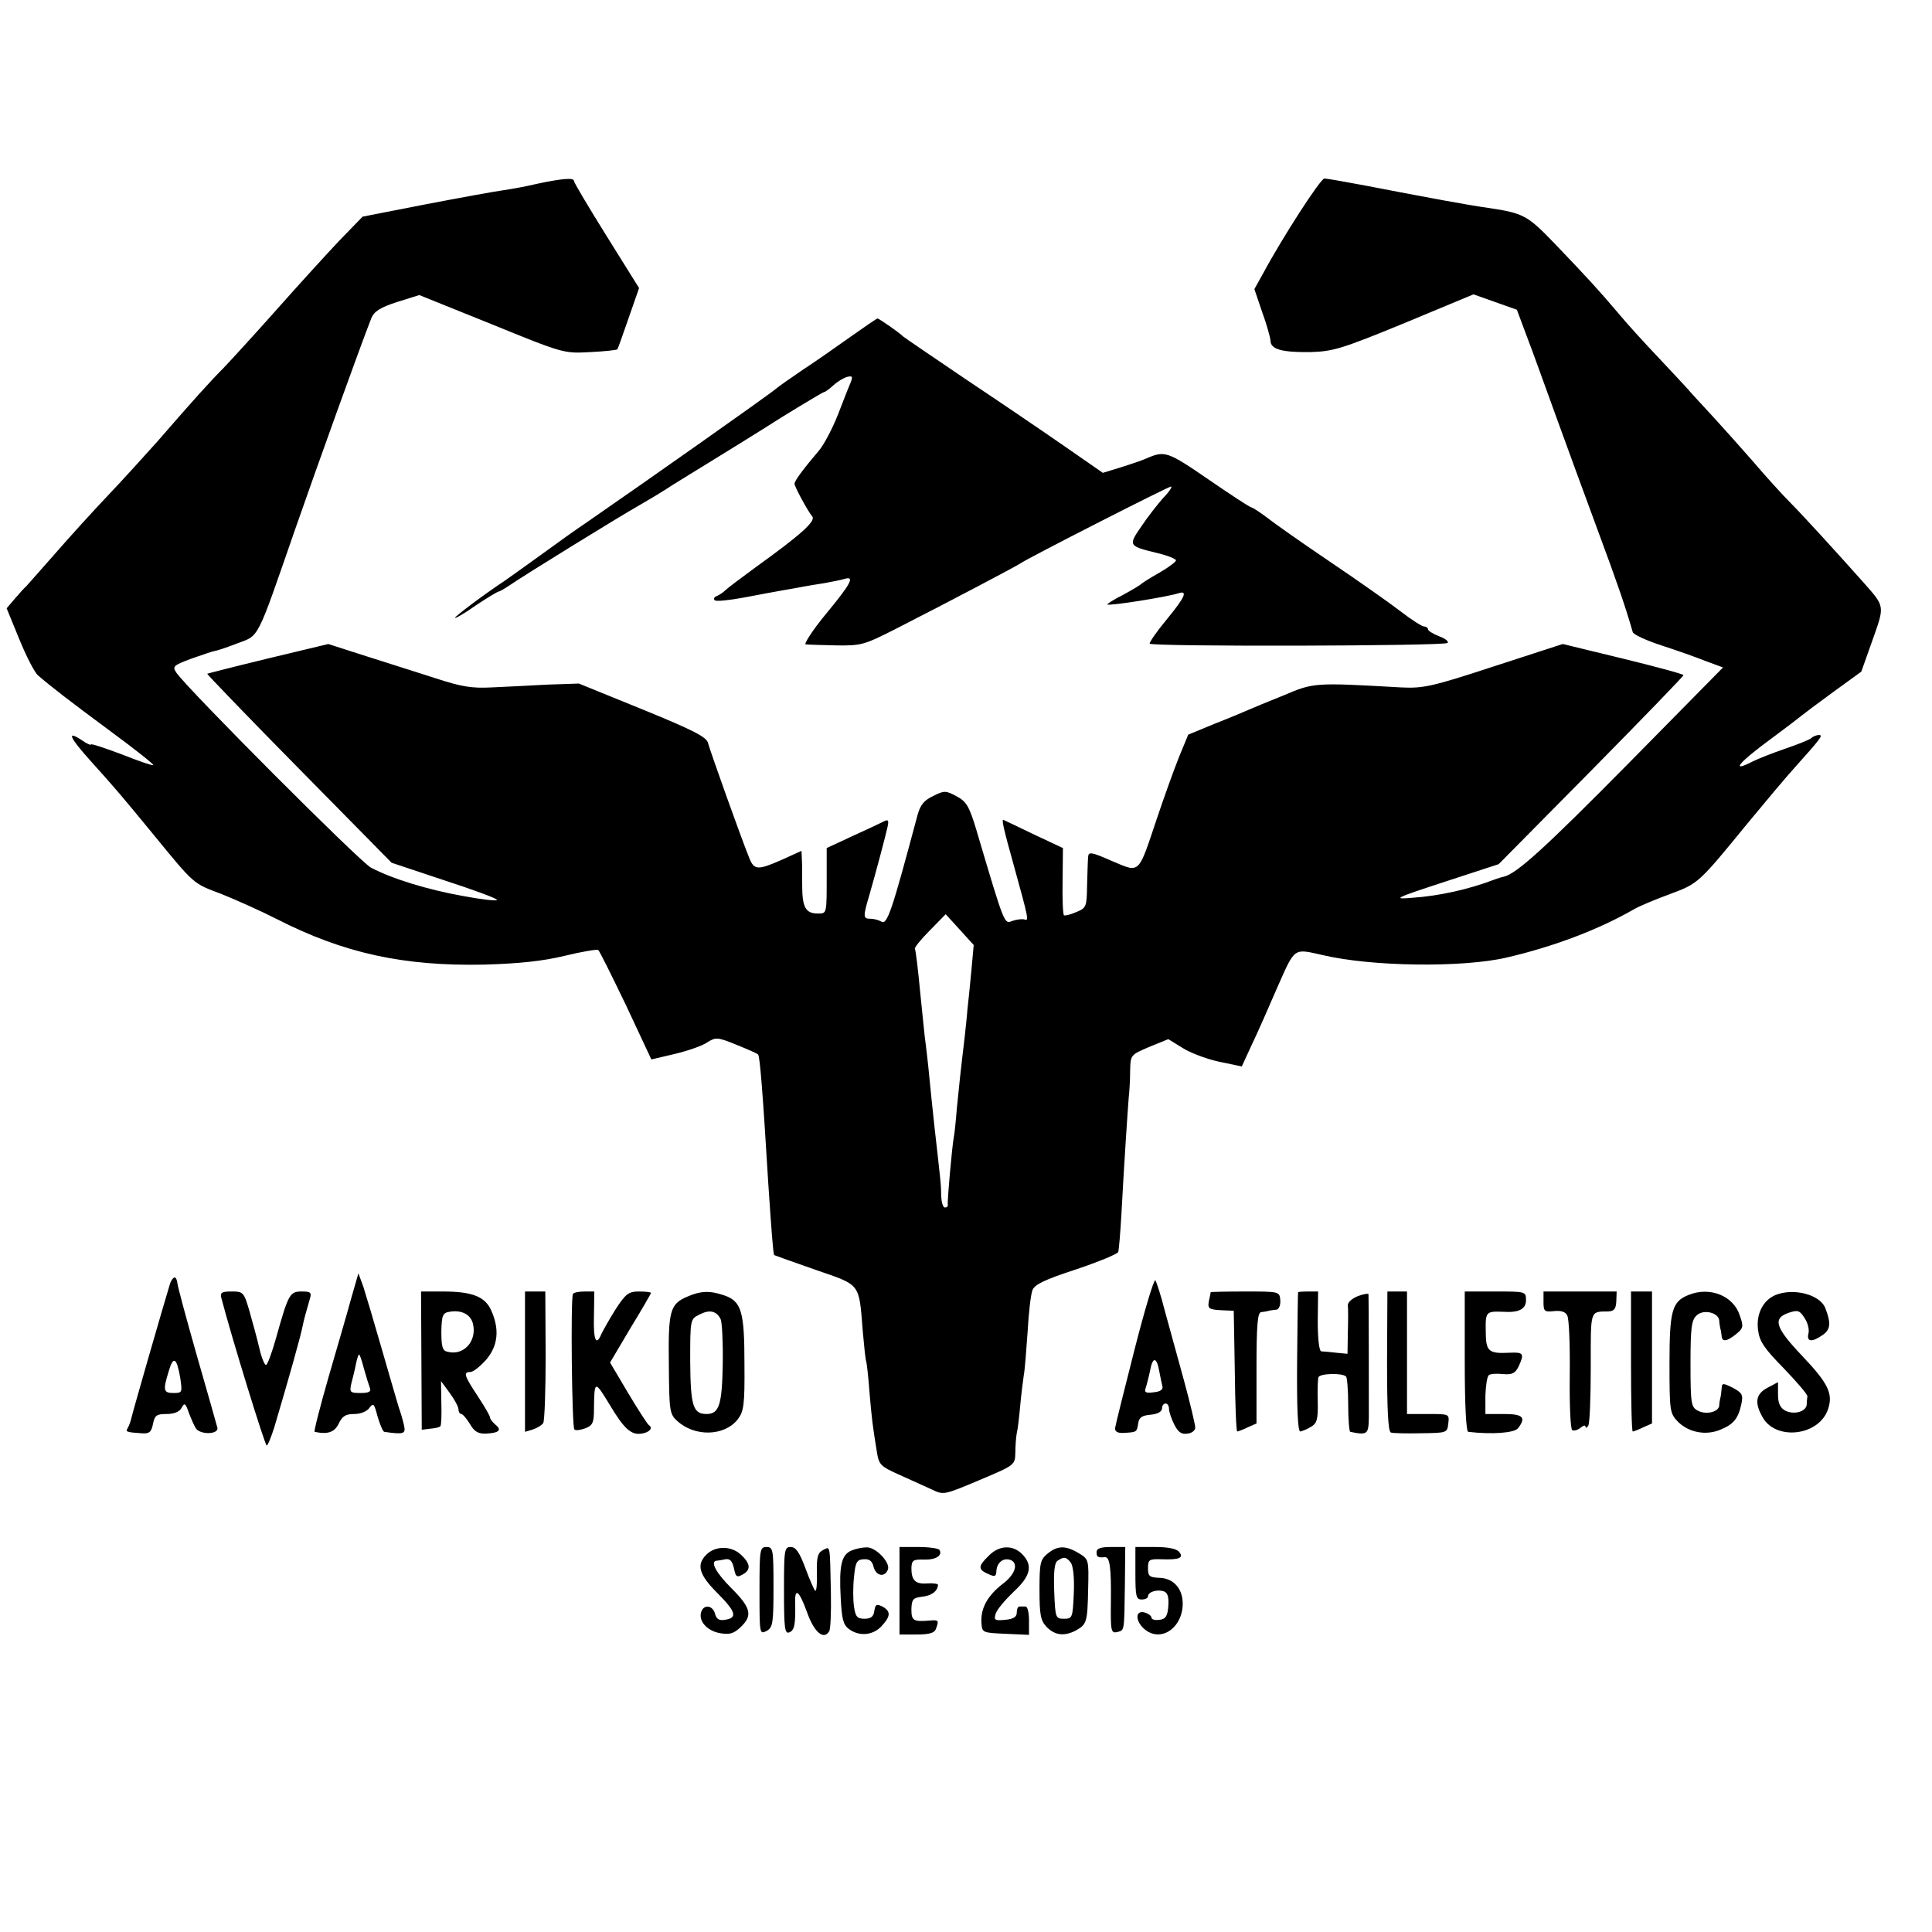 <?xml version="1.0" standalone="no"?>
<!DOCTYPE svg PUBLIC "-//W3C//DTD SVG 20010904//EN"
 "http://www.w3.org/TR/2001/REC-SVG-20010904/DTD/svg10.dtd">
<svg version="1.0" xmlns="http://www.w3.org/2000/svg"
 width="552pt" height="552pt" viewBox="0 0 552 552"
 preserveAspectRatio="xMidYMid meet">
<g transform="translate(0,552) scale(0.1,-0.1)"
fill="#000000" stroke="none">
<path d="M1535 4995 c-33 -8 -78 -16 -100 -19 -22 -3 -121 -21 -220 -40 l-179
-35 -66 -68 c-36 -38 -117 -127 -180 -198 -63 -71 -131 -145 -150 -165 -37
-37 -86 -91 -190 -211 -36 -40 -99 -110 -141 -154 -42 -44 -109 -118 -150
-165 -41 -47 -79 -89 -84 -95 -6 -5 -21 -22 -33 -36 l-23 -27 36 -88 c20 -49
44 -96 54 -104 37 -32 90 -73 209 -161 68 -50 122 -93 120 -95 -3 -2 -43 12
-91 31 -48 18 -87 31 -87 28 0 -3 -12 2 -26 12 -44 29 -37 10 23 -57 73 -81
90 -101 186 -218 113 -138 109 -134 189 -164 40 -16 112 -48 159 -72 192 -98
363 -135 594 -130 99 3 166 10 228 25 49 12 92 19 96 17 4 -3 39 -74 80 -159
l72 -154 68 16 c37 9 78 23 92 33 24 15 29 15 83 -7 32 -13 60 -25 62 -28 5
-5 13 -102 29 -367 9 -134 14 -203 17 -206 2 -1 55 -20 118 -42 130 -45 124
-36 135 -175 4 -45 8 -84 10 -87 1 -3 6 -41 9 -85 7 -81 9 -97 21 -171 6 -39
10 -43 63 -67 31 -14 73 -33 93 -42 35 -17 35 -17 137 26 102 43 102 43 103
79 0 19 2 44 4 55 3 11 7 47 10 80 3 33 8 71 10 85 3 14 7 69 11 124 3 54 9
108 14 120 6 16 35 30 124 59 65 22 119 44 121 50 2 7 6 55 9 107 7 132 18
299 21 335 2 17 4 51 4 76 1 45 1 45 55 68 l54 22 39 -24 c21 -14 68 -32 104
-40 l67 -14 28 61 c16 33 49 108 74 166 51 115 45 110 130 91 140 -33 399 -36
524 -7 134 31 264 80 366 139 14 8 59 27 100 42 83 31 82 30 225 205 52 63
111 133 131 155 77 86 84 95 71 95 -7 0 -17 -4 -22 -9 -6 -5 -39 -18 -74 -30
-35 -12 -76 -28 -92 -36 -68 -35 -42 -4 55 67 39 29 76 57 83 63 6 5 47 36 91
68 l80 58 32 90 c35 99 36 95 -25 164 -72 81 -174 193 -210 229 -23 23 -70 75
-105 116 -36 41 -84 95 -107 120 -23 25 -54 59 -69 75 -14 17 -59 64 -98 106
-39 41 -90 97 -113 125 -55 65 -90 103 -181 198 -78 81 -89 87 -190 102 -51 7
-166 28 -352 64 -58 11 -110 20 -116 20 -11 0 -119 -167 -175 -271 l-25 -45
22 -65 c13 -35 23 -72 24 -82 0 -25 32 -34 114 -33 65 2 89 9 269 83 l197 82
62 -22 62 -22 28 -75 c16 -41 53 -145 84 -230 31 -85 84 -231 119 -325 53
-143 79 -217 100 -291 2 -7 39 -24 82 -38 43 -14 100 -34 127 -45 l49 -18
-269 -273 c-239 -242 -321 -317 -358 -325 -6 -1 -18 -5 -26 -8 -73 -28 -159
-47 -234 -52 -58 -5 -54 -2 93 46 l153 50 264 267 c145 147 264 270 264 273 0
3 -78 24 -172 47 l-173 42 -197 -64 c-180 -59 -202 -63 -266 -60 -247 14 -248
14 -335 -23 -45 -18 -91 -37 -102 -42 -11 -5 -54 -23 -95 -39 l-75 -31 -26
-63 c-14 -35 -43 -115 -64 -178 -54 -161 -47 -154 -128 -120 -59 26 -67 27
-68 12 -1 -9 -2 -46 -3 -81 -1 -62 -2 -65 -31 -77 -16 -7 -32 -11 -35 -9 -3 2
-5 46 -4 97 l1 95 -81 38 c-45 22 -84 40 -88 42 -7 4 -4 -13 32 -142 39 -141
40 -147 27 -142 -7 2 -22 0 -34 -4 -24 -9 -21 -18 -104 262 -20 66 -28 79 -56
94 -30 16 -35 17 -66 1 -26 -12 -37 -25 -45 -53 -74 -277 -87 -317 -104 -306
-7 4 -21 8 -30 8 -22 0 -23 4 -4 68 21 73 46 168 52 195 4 19 2 22 -13 14 -10
-5 -50 -24 -90 -42 l-71 -33 0 -76 c0 -114 1 -111 -26 -111 -34 0 -44 18 -44
80 0 30 0 65 -1 77 l-1 22 -55 -25 c-70 -31 -80 -30 -94 4 -25 62 -113 309
-118 329 -4 17 -40 36 -187 96 l-182 74 -90 -3 c-49 -3 -120 -6 -159 -8 -57
-3 -87 2 -160 26 -49 16 -139 44 -198 63 l-109 35 -171 -41 c-95 -23 -173 -43
-175 -44 -1 -1 116 -123 262 -271 l265 -269 150 -50 c83 -27 151 -52 151 -56
0 -4 -44 1 -97 11 -101 18 -202 49 -263 81 -31 16 -521 507 -556 557 -12 18
-9 21 45 41 32 11 61 21 64 21 4 0 32 9 63 21 66 25 55 3 166 323 68 195 185
520 219 607 8 19 24 30 73 46 l64 20 206 -83 c206 -84 207 -84 282 -80 42 2
77 6 78 8 1 1 16 42 32 89 l30 86 -93 149 c-51 82 -93 152 -93 157 0 10 -34 7
-105 -8z m1240 -2252 c-4 -43 -9 -91 -11 -108 -1 -16 -5 -52 -8 -80 -12 -100
-15 -131 -22 -200 -3 -38 -7 -77 -9 -85 -5 -27 -19 -185 -17 -192 1 -5 -3 -8
-8 -8 -6 0 -10 15 -11 33 0 33 -2 46 -19 197 -5 47 -12 112 -15 145 -3 33 -8
74 -10 91 -3 17 -9 85 -16 150 -6 65 -13 121 -15 123 -2 3 16 26 42 52 l46 47
40 -44 40 -44 -7 -77z"/>
<path d="M2429 4557 c-41 -29 -102 -72 -136 -94 -34 -23 -68 -47 -75 -53 -18
-16 -373 -266 -541 -382 -27 -18 -86 -60 -131 -93 -46 -33 -93 -67 -105 -75
-59 -39 -141 -101 -141 -105 0 -3 27 12 59 35 33 22 63 40 66 40 3 0 18 9 33
19 39 27 308 193 368 227 28 16 61 36 75 45 13 9 67 42 119 74 52 32 148 91
212 132 65 40 120 73 123 73 3 0 15 9 26 19 12 11 29 21 39 24 16 4 17 1 10
-17 -5 -11 -21 -52 -36 -91 -15 -38 -39 -84 -53 -101 -46 -54 -71 -88 -71 -96
0 -8 37 -77 51 -94 10 -13 -33 -52 -161 -144 -41 -30 -81 -60 -87 -66 -7 -7
-18 -14 -25 -17 -7 -2 -10 -8 -6 -12 4 -4 42 0 85 8 43 8 94 18 113 21 19 3
45 8 56 10 12 2 39 7 60 10 22 4 47 9 57 12 30 9 19 -13 -53 -100 -39 -47 -64
-87 -58 -87 7 -1 47 -2 88 -3 71 -1 80 2 165 45 163 83 350 182 360 189 17 13
423 220 431 220 4 0 -5 -15 -22 -32 -16 -18 -45 -55 -63 -82 -38 -55 -37 -56
45 -76 30 -7 54 -17 54 -21 0 -4 -21 -20 -47 -35 -27 -15 -50 -30 -53 -33 -3
-3 -26 -17 -52 -31 -26 -13 -46 -26 -44 -27 5 -5 174 22 203 32 28 9 18 -12
-32 -73 -30 -36 -52 -68 -50 -71 5 -9 842 -7 851 2 4 4 -7 13 -24 19 -18 7
-32 16 -32 20 0 4 -5 8 -11 8 -6 0 -36 19 -67 43 -31 24 -122 88 -202 142 -80
54 -161 111 -181 127 -20 15 -40 28 -43 28 -4 0 -59 36 -123 80 -118 81 -125
83 -178 60 -11 -5 -43 -16 -72 -25 l-52 -16 -108 75 c-59 41 -187 128 -283
192 -96 65 -177 120 -180 123 -7 8 -68 51 -73 51 -2 0 -37 -24 -78 -53z"/>
<path d="M1003 1809 c-11 -41 -41 -143 -65 -226 -24 -84 -42 -154 -39 -154 38
-8 57 -1 69 24 10 21 20 27 44 27 18 0 36 7 43 17 12 16 14 13 24 -25 7 -23
15 -42 19 -43 57 -8 62 -6 56 20 -3 14 -10 37 -15 51 -4 14 -26 88 -48 165
-22 77 -46 157 -53 179 l-14 38 -21 -73z m37 -200 c6 -22 14 -47 17 -55 4 -10
-3 -14 -27 -14 -30 0 -32 2 -26 28 4 15 10 39 13 55 3 15 7 27 9 27 2 0 8 -18
14 -41z"/>
<path d="M486 1853 c-19 -62 -108 -371 -111 -386 -2 -9 -7 -22 -10 -27 -7 -11
-4 -12 38 -15 24 -2 29 3 34 26 5 25 10 29 39 29 21 0 37 6 43 18 8 15 11 13
20 -13 6 -16 15 -37 20 -45 11 -20 67 -19 62 1 -2 8 -28 100 -58 204 -30 105
-55 198 -56 208 -1 9 -4 17 -8 17 -4 0 -10 -8 -13 -17z m29 -270 c6 -41 6 -43
-19 -43 -29 0 -31 7 -14 62 13 45 23 40 33 -19z"/>
<path d="M3241 1662 c-29 -114 -54 -214 -55 -222 -1 -10 7 -15 24 -14 38 2 38
2 42 27 2 17 11 23 36 25 20 2 32 9 32 18 0 8 5 14 10 14 6 0 10 -7 10 -15 0
-9 7 -29 15 -45 11 -22 21 -29 38 -26 12 1 22 9 22 17 0 8 -14 68 -32 134 -18
66 -43 156 -55 200 -11 44 -24 83 -27 87 -4 4 -31 -86 -60 -200z m71 -59 c3
-16 7 -35 9 -43 3 -10 -5 -16 -25 -18 -22 -3 -27 0 -23 11 3 9 9 32 13 51 7
40 19 40 26 -1z"/>
<path d="M632 1813 c30 -115 125 -423 130 -423 3 0 13 24 22 53 40 135 75 258
81 290 4 19 8 33 20 75 6 19 3 22 -23 22 -34 0 -38 -7 -73 -132 -12 -43 -25
-78 -29 -78 -4 0 -13 21 -19 48 -6 26 -19 73 -28 105 -16 55 -18 57 -51 57
-28 0 -33 -3 -30 -17z"/>
<path d="M1204 1633 l1 -198 24 3 c14 1 27 4 29 7 3 2 4 32 3 67 l-1 62 25
-34 c14 -19 25 -40 25 -47 0 -7 4 -13 8 -13 4 0 15 -13 25 -29 12 -21 23 -28
46 -27 37 2 46 10 26 26 -8 7 -15 16 -15 20 0 5 -16 32 -35 61 -39 59 -42 69
-21 69 8 0 28 16 45 35 34 40 39 87 14 142 -18 39 -55 53 -138 53 l-62 0 1
-197z m147 106 c13 -50 -26 -94 -73 -81 -14 3 -17 15 -17 58 1 46 4 53 23 56
34 6 60 -7 67 -33z"/>
<path d="M1500 1629 l0 -200 23 7 c12 4 25 12 29 18 4 6 7 93 7 193 l-1 183
-29 0 -29 0 0 -201z"/>
<path d="M1637 1823 c-7 -12 -3 -381 4 -387 3 -4 17 -2 31 3 21 8 25 16 25 53
1 85 2 85 44 16 41 -69 62 -89 92 -84 22 3 34 16 21 24 -5 4 -32 46 -60 93
l-51 86 58 98 c33 54 59 99 59 101 0 2 -15 4 -34 4 -30 0 -38 -6 -68 -52 -18
-29 -36 -61 -40 -70 -15 -36 -23 -16 -21 52 l1 70 -28 0 c-16 0 -31 -3 -33 -7z"/>
<path d="M1963 1815 c-49 -21 -54 -41 -52 -194 1 -130 2 -141 23 -160 50 -47
136 -45 174 4 17 22 20 41 19 157 0 150 -8 180 -58 197 -41 14 -67 13 -106 -4z
m96 -64 c4 -9 7 -66 6 -128 -2 -116 -10 -143 -46 -143 -39 0 -46 23 -47 150 0
120 0 121 26 134 29 15 49 11 61 -13z"/>
<path d="M3459 1828 c0 -2 -2 -13 -5 -25 -4 -23 -1 -25 46 -27 l25 -1 3 -172
c1 -95 4 -173 7 -173 2 0 16 5 30 12 l25 11 0 159 c0 119 3 158 13 159 6 1 17
2 22 4 6 1 16 3 22 3 7 1 12 13 11 27 -2 25 -3 25 -100 25 -54 0 -98 -1 -99
-2z"/>
<path d="M3709 1828 c-1 -2 -2 -92 -3 -200 -1 -131 2 -198 9 -198 5 1 19 6 30
13 18 10 21 22 20 72 -1 33 0 65 2 70 4 11 68 13 79 2 3 -3 6 -40 6 -81 0 -42
3 -77 6 -77 49 -10 52 -7 53 40 0 42 0 337 -1 353 0 3 -14 1 -30 -5 -17 -7
-30 -18 -29 -27 1 -8 1 -43 0 -77 l-1 -61 -32 3 c-18 2 -37 4 -43 4 -6 1 -10
36 -10 86 l1 85 -28 0 c-15 0 -29 -1 -29 -2z"/>
<path d="M3963 1631 c0 -138 3 -201 11 -204 6 -2 45 -3 86 -2 74 1 75 1 78 28
3 27 3 27 -57 27 l-61 0 0 175 0 175 -28 0 -28 0 -1 -199z"/>
<path d="M4185 1630 c0 -126 4 -200 10 -201 69 -8 131 -3 142 10 24 31 15 41
-40 41 l-53 0 0 53 c1 28 5 55 10 58 4 4 23 5 41 3 26 -2 34 2 44 22 17 37 14
41 -27 39 -60 -3 -67 4 -67 63 -1 54 1 56 50 54 45 -3 65 8 65 33 0 25 -1 25
-88 25 l-87 0 0 -200z"/>
<path d="M4410 1800 c0 -27 3 -29 30 -26 21 2 33 -2 38 -13 5 -9 8 -85 7 -169
-1 -84 2 -155 7 -158 5 -3 15 0 23 6 8 7 15 9 15 4 0 -5 4 -4 8 3 4 6 7 81 7
167 0 167 -3 158 51 159 16 1 21 8 22 29 l1 28 -105 0 -104 0 0 -30z"/>
<path d="M4660 1630 c0 -110 2 -200 5 -200 2 0 16 5 30 12 l25 11 0 189 0 188
-30 0 -30 0 0 -200z"/>
<path d="M4824 1820 c-47 -19 -54 -45 -54 -196 0 -138 1 -142 25 -167 31 -30
79 -39 120 -22 37 15 51 31 60 72 6 28 3 33 -24 48 -29 14 -31 14 -32 -2 -1
-10 -2 -22 -4 -28 -1 -5 -3 -15 -3 -22 -3 -18 -39 -26 -62 -13 -18 10 -20 20
-20 134 0 104 3 125 18 138 19 18 61 8 64 -14 0 -7 2 -17 3 -23 2 -5 3 -16 4
-22 1 -18 15 -16 41 5 21 17 22 22 11 53 -18 57 -86 84 -147 59z"/>
<path d="M5073 1820 c-36 -15 -56 -55 -50 -100 4 -33 18 -53 74 -110 37 -39
68 -74 67 -80 -1 -5 -2 -16 -2 -24 -3 -20 -37 -29 -62 -16 -14 8 -20 21 -20
46 l0 35 -30 -16 c-34 -18 -38 -43 -13 -86 39 -66 161 -51 186 25 15 44 0 74
-73 151 -78 82 -86 108 -40 124 27 9 32 7 46 -15 9 -13 14 -33 11 -44 -6 -24
10 -26 41 -4 22 15 24 34 7 77 -15 38 -90 58 -142 37z"/>
<path d="M2018 1078 c-29 -29 -21 -57 32 -110 53 -53 58 -71 21 -76 -16 -3
-24 2 -28 17 -6 24 -31 28 -39 7 -10 -26 15 -55 52 -62 28 -5 40 -2 60 17 35
33 30 55 -26 111 -45 45 -62 77 -42 79 4 0 15 2 25 4 13 2 19 -5 24 -26 5 -24
8 -27 24 -18 25 13 24 31 -4 57 -28 26 -73 26 -99 0z"/>
<path d="M2170 975 c0 -123 0 -125 20 -115 18 10 20 21 20 125 0 108 -1 115
-20 115 -19 0 -20 -7 -20 -125z"/>
<path d="M2240 975 c0 -106 2 -124 15 -119 15 6 18 22 17 82 -2 48 11 39 34
-25 20 -56 47 -80 63 -54 4 5 6 54 5 108 -3 144 -1 135 -23 124 -15 -8 -18
-21 -17 -65 1 -30 -1 -53 -5 -51 -3 3 -16 32 -28 65 -17 45 -27 60 -42 60 -18
0 -19 -8 -19 -125z"/>
<path d="M2433 1090 c-29 -12 -36 -43 -31 -135 3 -60 7 -77 23 -89 29 -22 68
-19 93 7 27 29 28 43 3 57 -17 8 -20 6 -23 -13 -2 -16 -10 -22 -28 -22 -21 0
-26 6 -30 35 -3 19 -3 57 0 84 4 43 8 50 28 51 16 1 24 -5 28 -22 7 -26 32
-31 41 -7 7 20 -35 64 -61 63 -12 0 -31 -4 -43 -9z"/>
<path d="M2570 975 l0 -125 49 0 c35 0 51 4 55 16 9 24 8 26 -16 24 -49 -4
-54 -1 -54 33 1 28 5 32 31 35 27 3 44 16 45 34 0 3 -14 5 -30 4 -35 -3 -46 9
-46 44 1 22 5 25 36 24 34 -1 54 12 44 28 -3 4 -30 8 -60 8 l-54 0 0 -125z"/>
<path d="M2825 1075 c-31 -30 -31 -39 -2 -52 20 -9 23 -8 24 10 2 23 20 37 40
30 24 -9 14 -42 -23 -69 -42 -33 -62 -68 -60 -109 2 -30 2 -30 69 -33 l67 -3
0 41 c0 22 -4 40 -10 40 -5 0 -13 0 -17 0 -5 0 -8 -8 -8 -18 0 -12 -10 -18
-33 -20 -30 -3 -33 -1 -27 18 4 12 27 39 51 62 49 45 56 76 24 108 -27 27 -66
25 -95 -5z"/>
<path d="M2993 1081 c-21 -17 -23 -28 -23 -103 0 -71 3 -88 20 -106 23 -24 50
-28 83 -11 32 18 34 23 36 118 2 86 2 86 -28 104 -37 22 -60 21 -88 -2z m66
-25 c7 -9 11 -42 9 -88 -3 -70 -4 -73 -28 -73 -24 0 -25 2 -28 79 -2 57 1 82
10 87 18 12 24 11 37 -5z"/>
<path d="M3133 1085 c0 -14 5 -16 24 -14 14 1 18 -31 17 -125 -1 -86 0 -93 18
-89 21 6 20 -2 22 136 l1 107 -41 0 c-29 0 -41 -4 -41 -15z"/>
<path d="M3244 1025 c0 -66 2 -75 18 -75 10 0 18 4 18 9 0 13 27 21 46 14 10
-4 14 -16 12 -42 -2 -29 -8 -37 -25 -39 -13 -2 -23 1 -23 6 0 5 -9 12 -20 15
-26 7 -27 -23 -2 -46 44 -40 106 -4 111 64 3 47 -24 80 -67 81 -28 1 -32 5
-32 27 0 25 3 27 38 26 52 -2 65 4 51 21 -7 9 -32 14 -68 14 l-57 0 0 -75z"/>
</g>
</svg>
